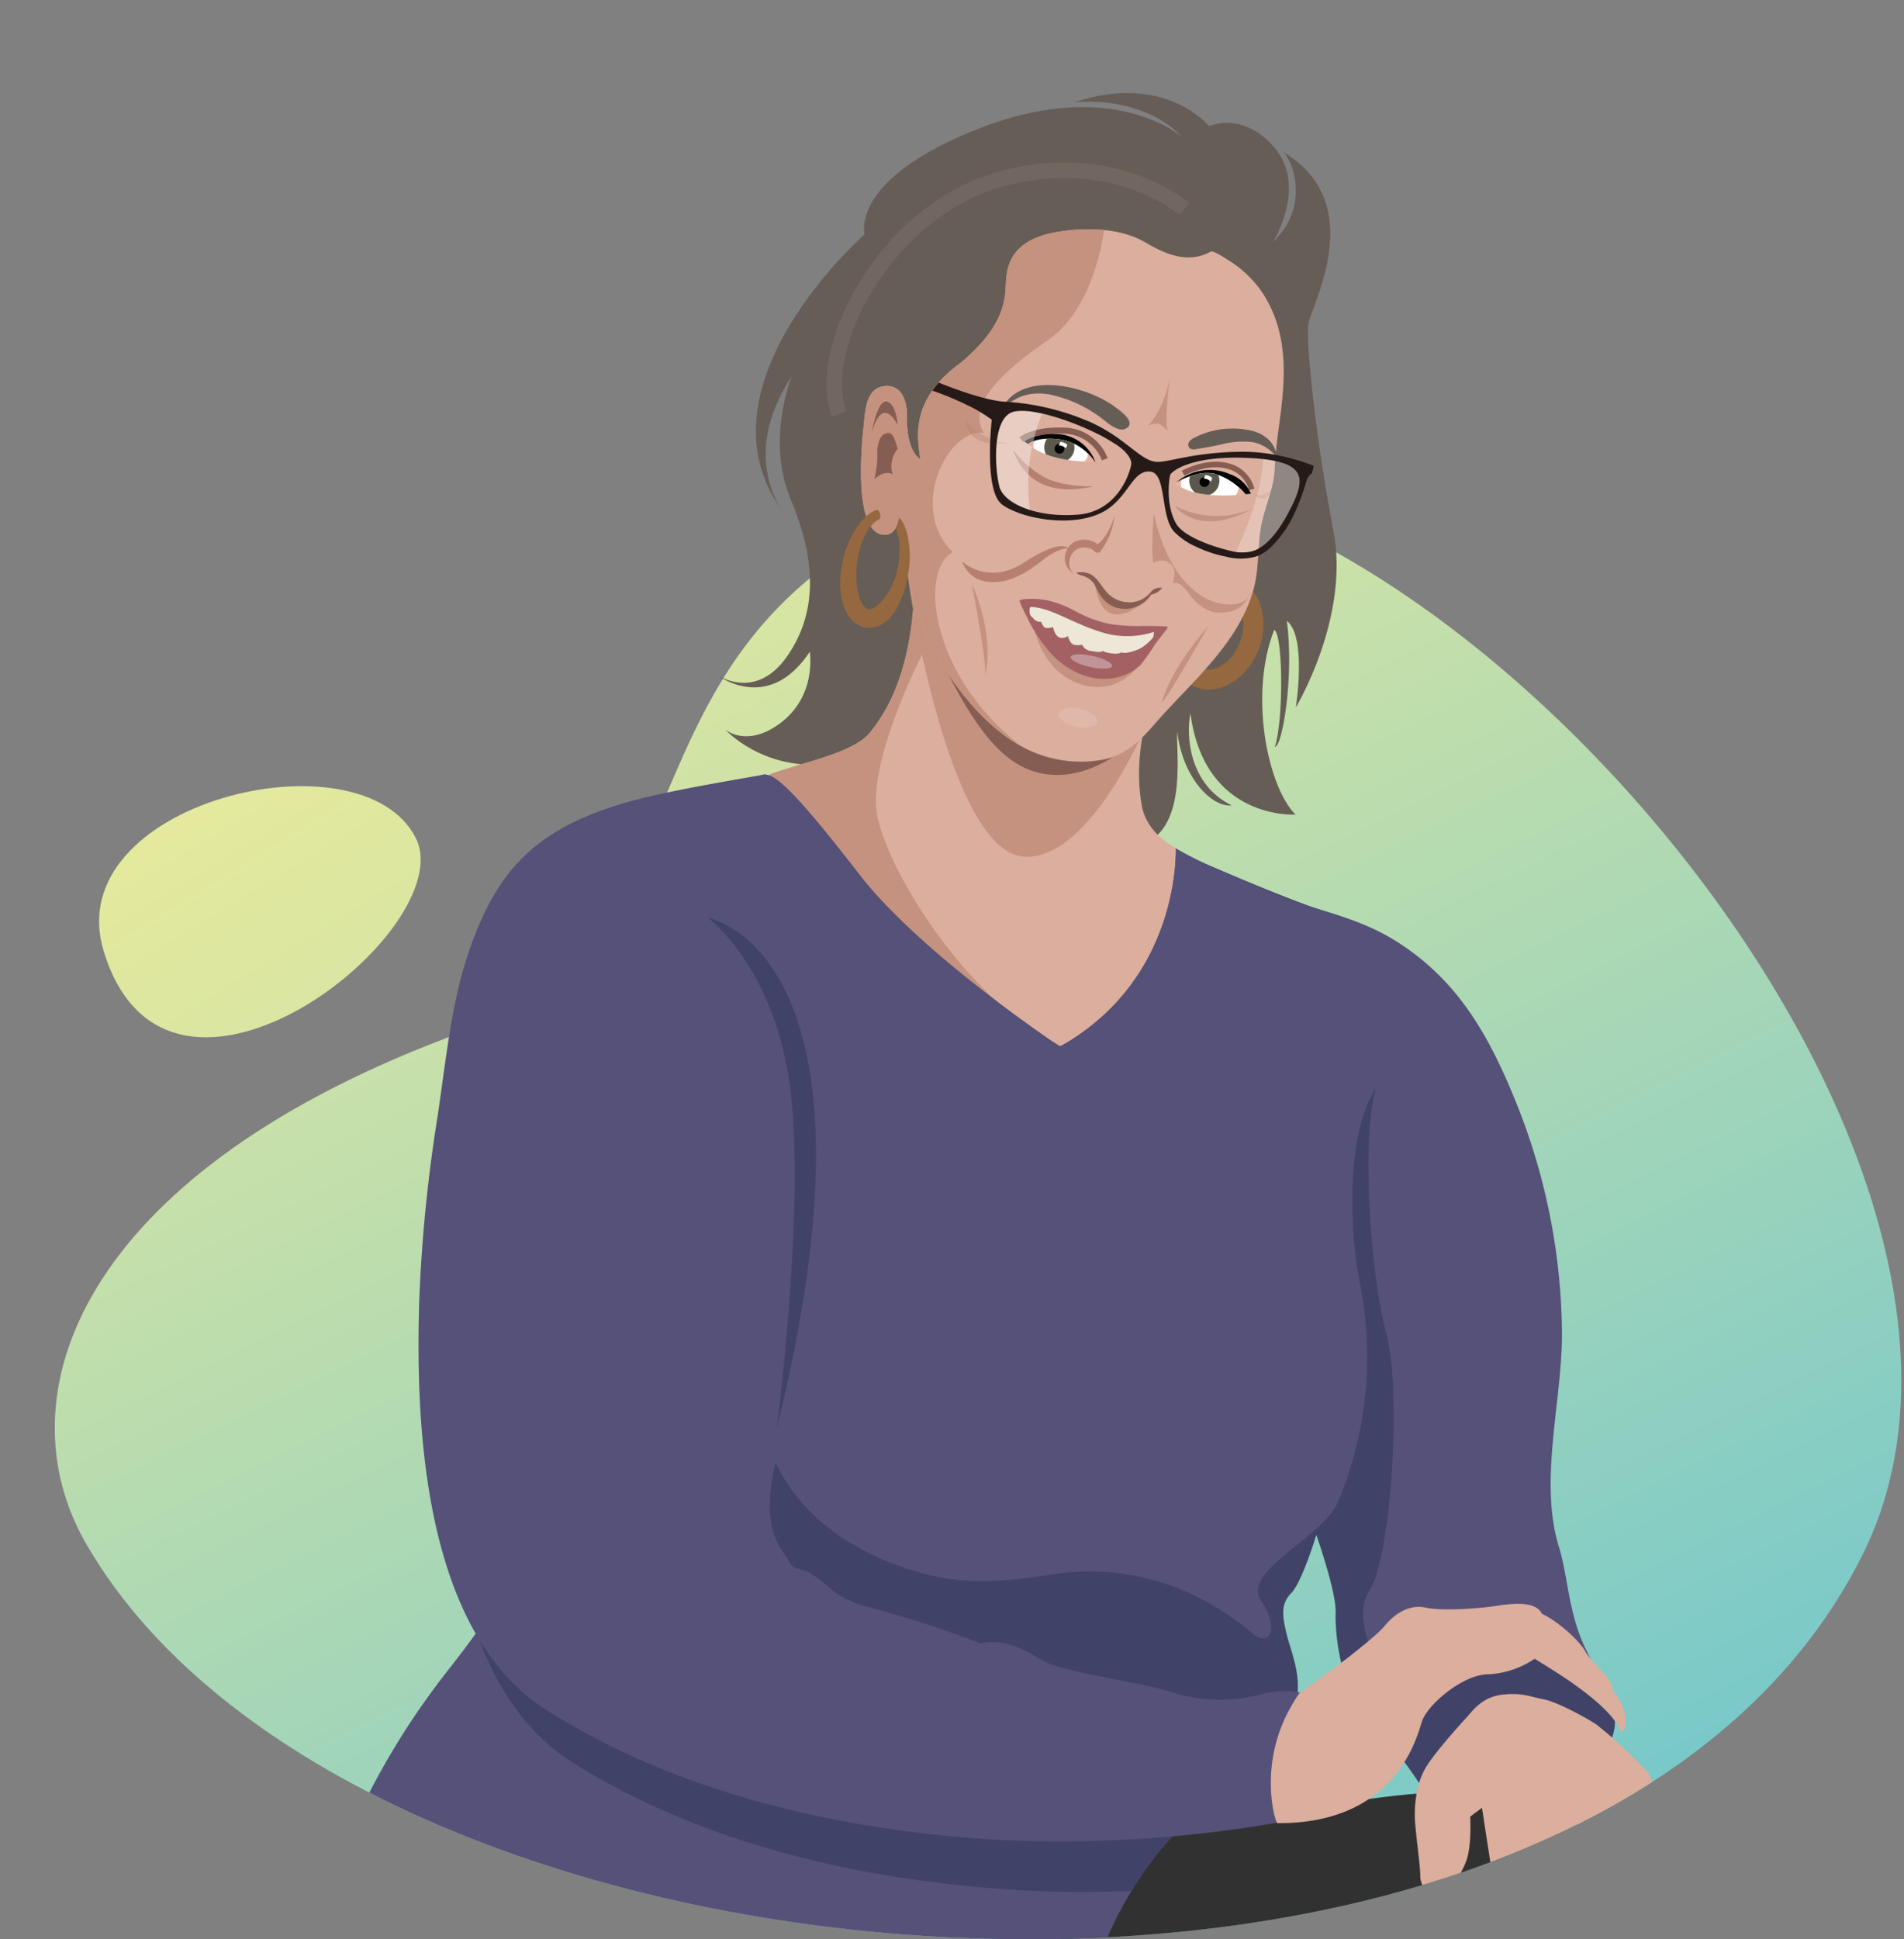 <svg xmlns="http://www.w3.org/2000/svg" xmlns:xlink="http://www.w3.org/1999/xlink" width="335.476" height="341.564" viewBox="0 0 335.476 341.564"><rect x="0" y="0" width="335.476" height="341.564" fill="#808080" stroke="none"/><defs><style>.a,.g,.n,.p,.z{fill:none;}.b{fill:url(#a);}.c{fill:url(#b);}.d{clip-path:url(#c);}.e{fill:#665d56;}.f{fill:#dbae9d;}.g{stroke:#95683f;stroke-width:3.538px;}.g,.n,.p,.z{stroke-miterlimit:10;}.h{fill:#c4927e;}.i{fill:#865d52;}.j{fill:#313131;}.k{fill:#555179;}.l{fill:#404367;}.m{fill:#040505;}.n,.p{stroke:#865d52;}.n{stroke-width:0.981px;}.aa,.ab,.o,.w,.x{fill:#fff;}.p{stroke-width:1.079px;}.q{fill:#a36164;}.r{fill:#5c574d;}.s{fill:#ede7d8;}.t,.u{fill:#b77f6e;}.u{opacity:0.35;}.v{fill:#95683f;}.w{opacity:0.39;}.x{opacity:0.26;}.y{fill:#e8b09f;}.z{stroke:#716760;stroke-width:2.733px;}.aa{opacity:0.33;}.ab{opacity:0.12;}.ac{fill:#261a18;}</style><linearGradient id="a" x1="0.118" y1="-0.078" x2="0.673" y2="0.885" gradientUnits="objectBoundingBox"><stop offset="0" stop-color="#fff192"/><stop offset="0.988" stop-color="#7ac9c9"/></linearGradient><linearGradient id="b" x1="-0.29" y1="-0.933" x2="2.897" y2="4.69" xlink:href="#a"/><clipPath id="c"><path class="a" d="M273.487,330.417c48.681,84.548,264.318,100.33,313.122,1.8,18.219-36.781.1-151.822-34.063-192.139-35.318-41.682-82.679-88.274-127.657-80.7-80.64,13.589-55.558,106.185-108.475,126.334-55.019,20.949-61.917,93.536-56.591,118.4C260.716,308.289,271.332,326.677,273.487,330.417Z" transform="translate(-258.341 -58.565)"/></clipPath></defs><g transform="translate(-258.341 -58.565)"><path class="b" d="M273.54,330.876c48.681,84.548,264.318,100.33,313.122,1.8,37.054-74.81-87.8-212.04-156.654-187.518s-40.342,76.658-93.259,96.808C272.487,266.433,258.563,304.867,273.54,330.876Z" transform="translate(-0.053 -0.459)"/><path class="c" d="M331.7,206.94c-9.6-19.084-62.951-6.284-55,19.891C288.034,264.135,339.786,223.014,331.7,206.94Z" transform="translate(-0.096 -0.763)"/><g transform="translate(258.341 58.565)"><g class="d"><g transform="translate(52.295 16.388)"><path class="e" d="M401.714,173.447s1.425,8.373-6.056,13.182c-5.448,3.5-8.817.534-8.817.534s12.884,14.279,33.993-.505,6.977,11.192,6.977,11.192l16.744,3.206s10.243,9.53,16.922,5.789,4.721-16.12,4.988-19.326c.89,7.926,5.967,13.359,9.618,13-7.57-3.652-8.1-12.38-7.3-16.21,2.493,18.882,18.514,17.817,18.514,17.817-4.876-4.849-8.257-21.053-3.754-32.526,1.537.658,1.7,15.538.133,20.6,1.291-.071,3.4-12.249,2.1-22.188,3.561,2.773,1.576,15.245,1.576,15.245s9.613-15.905,6.612-31.23-4.87-33.017-4.4-36.279,10.793-21.213-4.393-30.3c2.227,2.315,4.186,10.2-1.8,15.794,0,0,5.976-9.675.349-16.424s-11.648-3.941-11.648-3.941-7.755-9.585-23.787-4.193c7.477-.725,14.977,1.684,18.963,6.068,0,0-11.911-10.608-35.292-1.623s-20.577,18.8-20.577,18.8-30.073,26.34-14.856,48.212c-1.827-3.106-5.64-11.612,2.015-23.194,0,0-4.59,11.129-.2,21.6s4.929,19.8-.652,27.758-12.351,3.206-12.351,3.206S394.351,184.581,401.714,173.447Z" transform="translate(-311.332 -75.043)"/><path class="f" d="M420.914,150.706c-2.316-.8,3.155,23.12-8.551,37.407-3.043,3.716-12.467,5.335-17.723,7.392-.388,11.019,29.7,61.958,49.519,63.413s22.266-50.41,22.266-50.41-5.192-2.326-6.145-7.481-.854-13.14,3.172-22.182c6.9-15.508-35.145-26.625-35.145-26.625Z" transform="translate(-311.383 -75.458)"/><ellipse class="g" cx="8.381" cy="6.189" rx="8.381" ry="6.189" transform="translate(153.234 100.733) rotate(-68.709)"/><path class="h" d="M449.622,244.491c-17.457-4.393-35.982-33.607-36.219-43.818s8.431-26.838,8.431-26.838l-1.187-11.994-.416.125c-.231,7.928-1.533,18.476-7.868,26.208-3.043,3.715-12.467,5.335-17.723,7.392-.254,7.2,12.522,31.47,26.936,47.816C440.36,245.309,459.309,246.93,449.622,244.491Z" transform="translate(-311.383 -75.519)"/><path class="h" d="M461.484,186.119s-10.073,24.744-21.927,23.865-19.124-39.571-20.39-49.508S461.484,186.119,461.484,186.119Z" transform="translate(-311.517 -75.502)"/><path class="i" d="M463.469,185.42c-.546.184-9.56,12.067-20.528,10-7.244-1.365-13.063-8.432-21.371-27.791,24.27,8.975,41.318,16.686,41.318,16.686" transform="translate(-311.531 -75.551)"/><path class="f" d="M472.469,103.12c.514-.284,2.828,1.3,3.214,1.543a19.525,19.525,0,0,1,6.129,5.993c4.311,6.89,3.894,14.254,2.88,21.968-.384,2.921-.8,5.817-.915,8.745-.131,3.26-1.574,6.32-2.264,9.473-.854,3.9-.384,7.883-1.473,11.774-2.711,9.686-11.084,16.4-17.435,23.721-2.45,2.825-4.942,5.325-8.7,6.167a21.463,21.463,0,0,1-11.574-.832c-4.867-1.717-8.862-5.217-12.212-9.049A48.647,48.647,0,0,1,418.6,156.081c-.766-4.19-1.01-6.206-1.01-6.206s-.306,2.914-2.246,3.092c-6,.55-4.333-16.081-3.991-19.226.269-2.461.334-6.48,3.536-6.927,3.361-.469,4.251,3.05,4.094,5.838,0,0-.157,5.353,2.325,6.993-.261-3.017-2.363-10.141,7.246-17.038,7.355-6.237,7.745-10.647,7.863-14s1.247-7.733,9.225-8.991c7.357-1.161,12.362.12,15.338,1.86S468.264,105.458,472.469,103.12Z" transform="translate(-311.472 -75.175)"/><path class="h" d="M445.641,99.616c-7.978,1.258-9.109,5.638-9.225,8.991s-.507,7.764-7.863,14c-9.609,6.9-7.507,14.022-7.246,17.038-2.482-1.64-2.325-6.993-2.325-6.993.156-2.788-.734-6.307-4.094-5.838-3.2.447-3.268,4.465-3.536,6.927-.342,3.145-2.013,19.776,3.991,19.226,1.939-.178,2.246-3.092,2.246-3.092s.245,2.016,1.01,6.206a48.647,48.647,0,0,0,11.517,26.542,33.9,33.9,0,0,0,9.082,7.645c-16.375-12.569-18.016-31.25-12.138-34.233-7.971-7.7-.845-21.954,5.48-20.978-2.754-4.444,1.84-9.87,11.209-16.315,6.989-4.808,9.251-14.715,9.949-19.438A31.556,31.556,0,0,0,445.641,99.616Z" transform="translate(-311.472 -75.176)"/><path class="j" d="M461.021,384.219s43.215-9.023,53.389-8.093,35.32,1.1,41.1,35.305c3.861,22.854,9.16,45.548,11.175,68.631a291.05,291.05,0,0,0,8.34,48.2c3.523,13.491,7.152,30.272,15.751,41.627,5.354,7.07,23.857,33.343,27.014,39.051s8.2,9.847,19.173,12.591,11.638,3.967,12.247,7.894-27.635,18.574-38.42,20.1-14.517-6.359-17.6-10.706-13.83-18.1-19.466-19.974c-2.427,1.134,5.534,34.766,5.534,34.766l-4.748,1.115s-8.885-31.976-15.026-36.8-14.287-10.983-11.594-23.512,8.546-25.736-.07-35.234-34.034-32.144-31.436-100.813c-2.99-26.6-3.946-33.073-15.482-33.933s-21.29-2.139-34.111,23.788-22.008,41.734-22.008,41.734l-3.66-87.049Z" transform="translate(-311.638 -76.694)"/><path class="j" d="M449.046,490.409l23.193-1.752s-13.546,10.57-8.045,75.334c4.516,53.152,2.694,61.6-.2,63.663-10.364,7.359-19.973,19.466-13.454,34.966s8.366,24.958,7.455,30.683-2.609,17.956-.568,21.046a22.922,22.922,0,0,1,2.841,7.034s25.9,2.56,34.937,1.063c3.614-3.542,6.933-10.206,3.55-17.677s-8.6-43.559-6.94-51.152c3.269-14.95,3.665-30.6,6.757-45.675,4.56-22.239,12.208-43.444,16.7-65.623,3.247-16.047,5.787-32.388,9.9-48.245,3.286-12.668,13.776-71.454-19.451-72.167s-32.652,17.468-46.5,39.816S445.9,484.7,445.9,484.7Z" transform="translate(-311.664 -76.945)"/><path class="k" d="M467.918,380.916c-.75-.263-23.324,20.128-20.48,58.906,6.285,38.8,3.613,49.491-.306,58.427-.594.139-6.577-13.328-44.216-11.783-19.464.8-64.023,2.842-78.6-17.726-23.988-33.843-13.419-80.988,13.3-114.832,34.624-43.857,26.6-71.132,26.6-71.132L466.1,380.389" transform="translate(-310.924 -76.182)"/><path class="l" d="M468.093,380.916l-1.815-.527-21.26-20.367c-3.023-1.66-5.729-2.579-9.052-1.892a194.227,194.227,0,0,0-19.006-6.118,18.918,18.918,0,0,1-6.452-2.669c-2.111-1.574-3.585-3.355-6.256-4.115a3.8,3.8,0,0,1-1.457-.607,3.243,3.243,0,0,1-.735-1.074c-.886-1.766-5.126-5.128-2.272-17.068l-.036-.172c5.121,10.961,16.389,17.35,27.787,19.957a34.038,34.038,0,0,0,3.76.613l-66.909-64.1s7.218,24.558-21.62,64.535c.61,1.689,1.259,3.351,1.992,4.95,3.392,7.4,8.161,13.711,14.82,17.9,23.442,14.73,51.962,21,79.346,22.579,6.663.384,13.208.349,19.253.091C463.033,384.845,467.757,380.8,468.093,380.916Z" transform="translate(-311.099 -76.182)"/><path class="l" d="M445.578,243.662s-24.39-16.161-35.36-30.329c-11.772-15.206-14.842-17.616-16.779-17.6-1.972.4-11.984,4.8-19.053,6.764-8.062,2.235-22.837,6.829-25.809,18.171s-2.814,85.877,4.416,112.668,8.8,30.806,18.778,35.976,36.991,12.478,62.592,14.043a208.17,208.17,0,0,0,48.882-3.276s-2.488-15.132,4.2-22.649c.368-4.032-1.253-7.47-1.95-10.437s-1.079-5.131.841-7.085,4.42-10.242,4.42-10.242,3.538,10,3.4,13.666.883,13.63,5.489,18.309a90.742,90.742,0,0,1,9.191,11.68s9.434-10.752,14.653-12.791,9.076-1.881,19.363,4.866c2.08-5.81-2.508-10.681-5.071-16.529s-3.449-13.09-6.38-17.035-6.281-39.285-6.227-44.12-3.7-40.024-8.213-47.792-16.8-17.4-23.936-19.794-15.145-5.836-19.8-7.81A57.958,57.958,0,0,1,466,208.751S467,231.683,445.578,243.662Z" transform="translate(-311.121 -75.705)"/><path class="k" d="M395.381,316.958c-2.9,11.929,1.332,15.307,2.212,17.076a3.24,3.24,0,0,0,.731,1.077,3.779,3.779,0,0,0,1.454.612c2.669.769,4.136,2.556,6.243,4.138a18.948,18.948,0,0,0,6.442,2.692,194.464,194.464,0,0,1,18.984,6.186c3.944-.8,7.006.641,10.766,2.92s17.075,3.786,22.9,5.674a27.749,27.749,0,0,0,15.837.382,16.021,16.021,0,0,1,6.867-.308c-5.96,8.037-3.966,22.93-3.966,22.93a225.4,225.4,0,0,1-49.57,3.019c-27.378-1.674-55.876-8.05-79.264-22.863-6.644-4.208-11.391-10.539-14.757-17.95-7.511-16.541-8.142-38.468-7.644-54.2a270.111,270.111,0,0,1,3.177-32.058c1.5-9.846,2.444-20.61,5.786-30.006,5.072-14.258,12.063-21.995,31.288-26.605,7.133-1.711,18.518-3.534,20.49-3.934,1.937-.017,5.007,2.393,16.779,17.6,10.971,14.169,35.36,30.329,35.36,30.329,21.419-11.979,20.417-34.91,20.417-34.91a57.96,57.96,0,0,0,7.223,3.563c5.438,2.3,10.953,5,16.595,6.7,5.368,1.619,10.325,3.107,15.131,6.145,10.47,6.622,15.925,16.009,20.525,27.129a110.708,110.708,0,0,1,8.573,41.794c.055,11.919-4.137,26.125-.517,37.751,1.461,4.692,1.691,11.188,4.253,17.036.9,2.053,2.047,3.986,3.07,5.882-15.756-10.785-31.773-.15-34.592,4.4-2.878-2.392-9.958-13.879-6.133-19.722s5.722-35.092,2.97-45.216-4.451-33.892-1.865-43.141c-5.588,8.2-4.393,26.891-2.756,34.4a66.155,66.155,0,0,1-3.892,38.357c-2.666,6.269-16.986,12.191-13.585,17.34s1.392,8.064-1.138,6.09-15.577-13.812-35.8-10.627c-6.874,1.082-14.057,1.811-20.914.217-11.388-2.646-22.633-9.076-27.714-20.055" transform="translate(-311.042 -75.705)"/><path class="f" d="M484.641,381.234c-.386,0-4.035-11.983,4.042-23.052,4.426-2.886,13.277-9.723,14.8-11.616s4.138-3.977,7.27-3.3,9.764.118,12.513-.308,6.858-.921,8,1.409c2.878,1.328,6.629,4.767,7.623,6.6s5.233,5.22,4.8,6.825c2.268,2.724,3.095,6.381,1.55,7.4-1.421-3.517-6.6-7.184-8.6-8.624s-6.673-4.287-6.673-4.287a15.9,15.9,0,0,1-8.186,2.736c-4.354-.011-10.744,5.309-11.706,8.415S505.242,381.374,484.641,381.234Z" transform="translate(-311.87 -76.51)"/><path class="f" d="M531.712,359.511c-2.158-.391-3.886-1.258-7.411-.806s-5.1,2.824-6.171,3.984-5.6,6.167-7.193,8.827-2.15,6.579-1.873,9.894.878,7.339.9,9.179a3.42,3.42,0,0,0,2.877,3.457c1.711.35,4.173-3.3,5.2-6.01s.719-7.87.719-7.87l2.077-1.552s1.322,8.831,1.774,11.292,1.216,6.111,1.216,6.111-.482,5.634.979,7.284c-.682,3.937-.627,8.265,1.394,9.1s3.687-1.5,4.694-4.056c-.043,2.577,1.545,3.206,2.366,3.41s2.146.518,4.881-7.168c1.508-2.734,1.845-2.9,1.845-2.9s-.414,2.414.773,2.844,2.973-.76,4.754-4.017a42.643,42.643,0,0,0,4.4-11.405c.735-3.8,1.314-11.558,1.01-9.651s1.032-4.938-1.014-7.254a77.348,77.348,0,0,0-8.983-8.305C538.853,362.551,533.87,359.9,531.712,359.511Z" transform="translate(-312.01 -76.598)"/><path class="l" d="M395.9,310.988s5.23-40.3,2.215-60.962-14.39-28.93-14.39-28.93S416.762,226.7,395.9,310.988Z" transform="translate(-311.323 -75.844)"/><path class="m" d="M452.306,140.322a7.465,7.465,0,0,0-6.8-4.885c-4.618-.357-5.678,1.317-5.678,1.317l.67.475Z" transform="translate(-311.631 -75.374)"/><path class="n" d="M467.951,142.372s4.072-2.349,8-1.24a5.727,5.727,0,0,1,4.087,4.089" transform="translate(-311.785 -75.404)"/><path class="o" d="M452.186,140.3a8.808,8.808,0,0,0-6.073-3.914c-4.132-.572-5.623.828-5.623.828S443.581,140.445,452.186,140.3Z" transform="translate(-311.634 -75.379)"/><path class="m" d="M466.669,144.076a8.876,8.876,0,0,1,9.471-1.56,6.275,6.275,0,0,1,3.747,3.454l-2.291.22Z" transform="translate(-311.778 -75.409)"/><path class="p" d="M453.99,139.877a7.83,7.83,0,0,0-7.117-5.037c-5.536-.23-7.569,1.587-7.569,1.587" transform="translate(-311.628 -75.371)"/><path class="o" d="M466.639,144.131c-.059-.055,3.645-2.37,6.8-1.684a11.149,11.149,0,0,1,5.481,3.632S470.055,147.272,466.639,144.131Z" transform="translate(-311.778 -75.412)"/><path class="h" d="M441.432,169.6c.134.134,1.558,8.432,9,10.287,5.329,1.33,9.218-2.049,11.044-5.923S441.432,169.6,441.432,169.6Z" transform="translate(-311.64 -75.562)"/><path class="q" d="M464.976,169.869a.24.24,0,0,0-.173-.4q-1.787-.06-3.576-.083a35.542,35.542,0,0,1-5.951-.268,20.21,20.21,0,0,1-4.749-1.472c-1.508-.68-2.936-1.586-4.507-2.118a13.694,13.694,0,0,0-6.2-.847,2.382,2.382,0,0,0-.615.135c-.313.144-.282.109-.152.437.36.9.822,1.794,1.258,2.665a26.889,26.889,0,0,0,3.934,6.011,14.431,14.431,0,0,0,6.4,4.3,10.77,10.77,0,0,0,3.141.462,9.2,9.2,0,0,0,6.49-2.415,39.284,39.284,0,0,0,2.624-3.728c.441-.564.852-1.148,1.311-1.7C464.318,170.728,464.668,170.226,464.976,169.869Z" transform="translate(-311.626 -75.534)"/><path class="r" d="M443.844,136.261a2.645,2.645,0,0,0-.181,2.766,18.743,18.743,0,0,0,3.822.979,2.651,2.651,0,0,0,1.1-2.88,8.3,8.3,0,0,0-2.459-.738A13.039,13.039,0,0,0,443.844,136.261Z" transform="translate(-311.65 -75.379)"/><path class="r" d="M474.145,142.642a6.79,6.79,0,0,0-.7-.195,8.133,8.133,0,0,0-4.287.45,2.721,2.721,0,0,0-.116.635,2.655,2.655,0,0,0,1.013,2.239,17.549,17.549,0,0,0,2.532.416,2.653,2.653,0,0,0,1.554-3.544Z" transform="translate(-311.791 -75.412)"/><path class="s" d="M441.1,166.058a.326.326,0,0,0-.338.284c-.059.445-.077,1.266.521,1.555a1.543,1.543,0,0,0,1.494.763s.329.9.749,1.069a3.011,3.011,0,0,0,1.379-.128s.2,1.437,1.086,1.822a1.626,1.626,0,0,0,1.507-.247s.343,1.3,1.009,1.514a3.345,3.345,0,0,0,1.514.022,1.86,1.86,0,0,0,1.548,1.088c1.485.3,1.98.164,2.134-.042.062.339,2.635.818,3.215.274.558.326,1.974-.144,1.974-.144a8.616,8.616,0,0,0,1.337-.508,8.022,8.022,0,0,0,2.307-2l.146-.935a15.117,15.117,0,0,1-9.353.025C448.2,168.891,444.68,166.253,441.1,166.058Z" transform="translate(-311.636 -75.542)"/><path class="h" d="M472.354,169.471s-6.631,7.35-8.195,13.554C466.006,180.7,472.354,169.471,472.354,169.471Z" transform="translate(-311.764 -75.561)"/><path class="h" d="M430.479,161.946s3.991,7.971,2.455,16.153C432.777,173.122,430.479,161.946,430.479,161.946Z" transform="translate(-311.58 -75.52)"/><path class="t" d="M452,144.646s-6,.283-9.444-2.054a16.866,16.866,0,0,1-4.708-4.388S439.9,147.472,452,144.646Z" transform="translate(-311.62 -75.39)"/><path class="h" d="M480.177,148.63a16.019,16.019,0,0,1-13.7-.482S470.514,153.951,480.177,148.63Z" transform="translate(-311.777 -75.444)"/><path class="u" d="M437.632,137.076s-5.459-.2-8.186-4.158C429.617,135.608,431.377,137.691,437.632,137.076Z" transform="translate(-311.574 -75.361)"/><path class="u" d="M480.595,146.212s2.082.17,2.839-.914C483.383,147.173,481.721,147.169,480.595,146.212Z" transform="translate(-311.854 -75.428)"/><path class="i" d="M417.365,133.8s-.283-3.877-1.986-4.115-2.6,5.574-2.6,5.574S414.314,128.268,417.365,133.8Z" transform="translate(-311.482 -75.343)"/><path class="i" d="M417.345,138.049a4.837,4.837,0,0,0-.893,4.453c-1.6-.8-3.2.894-3.2.894a17.943,17.943,0,0,0,.524-4.26c-.125-1.58.406-3.409,1.281-3.717S416.524,134.857,417.345,138.049Z" transform="translate(-311.485 -75.373)"/><path class="e" d="M457.81,134.353c1.723-1.1-1.2-3.114-2.018-3.728-3.346-2.518-9.715-4.64-14.56-3.6s-5.684,4.7-5.684,4.7,2.491-4.392,8.658-3.315a22.851,22.851,0,0,1,10.045,4.862c.876.666,2.381,1.787,3.518,1.1Z" transform="translate(-311.607 -75.327)"/><path class="e" d="M469.982,136.058a14.627,14.627,0,0,1,9.263-1.362c5.205.8,5.259,4.946,5.259,4.946a6.776,6.776,0,0,0-4.322-2.795,15.328,15.328,0,0,0-5.589.426c-.973.208-1.946.412-2.927.581-.454.078-.909.139-1.362.22a1.5,1.5,0,0,1-1.168-.121.876.876,0,0,1-.087-1.181A2.273,2.273,0,0,1,469.982,136.058Z" transform="translate(-311.79 -75.369)"/><circle class="m" cx="0.87" cy="0.87" r="0.87" transform="translate(133.513 61.782)"/><path class="o" d="M447.171,137.952a1.908,1.908,0,0,0-1.24-.523l.258-.611a1.907,1.907,0,0,1,1.24.523Z" transform="translate(-311.664 -75.382)"/><circle class="m" cx="0.87" cy="0.87" r="0.87" transform="translate(159.057 67.637)"/><path class="o" d="M472.855,143.839a1.907,1.907,0,0,0-1.24-.523l.258-.61a1.9,1.9,0,0,1,1.24.523Z" transform="translate(-311.805 -75.414)"/><path class="v" d="M419.15,153.818a9.381,9.381,0,0,0-1.025-2.932c-.057-.107-.488-.558-.556-.664a6.612,6.612,0,0,1-.593,1.877,8.21,8.21,0,0,1,.573,2,15.382,15.382,0,0,1-.291,5.337,13.019,13.019,0,0,1-2.151,4.783,7.64,7.64,0,0,1-1.617,1.671,1.883,1.883,0,0,1-1.332.476,1.257,1.257,0,0,1-.5-.248,2.656,2.656,0,0,1-.553-.687,7.058,7.058,0,0,1-.793-2.156,16.051,16.051,0,0,1,1.408-10.207,7.393,7.393,0,0,1,1.527-2,3.206,3.206,0,0,1,.838-.547.979.979,0,0,0,.173-.784c-.067-.424-.334-.958-.632-.868a5.2,5.2,0,0,0-1.488.828,9.6,9.6,0,0,0-2.1,2.349,17.555,17.555,0,0,0-2.35,5.6,17.206,17.206,0,0,0-.357,6.159,9.618,9.618,0,0,0,1.015,3.21,5.855,5.855,0,0,0,1.2,1.537,4.051,4.051,0,0,0,4.262.8,5.588,5.588,0,0,0,1.661-1.018,8.906,8.906,0,0,0,2.011-2.677,19.689,19.689,0,0,0,1.751-5.852A17.145,17.145,0,0,0,419.15,153.818Z" transform="translate(-311.452 -75.448)"/><path class="w" d="M442.934,131.8a11.805,11.805,0,0,0-5.05-.312c-3.881,1-3.287,10.182-2.49,13.193.442,1.673,2.451,3.189,5.385,4.105A33.163,33.163,0,0,1,442.934,131.8Z" transform="translate(-311.603 -75.352)"/><path class="x" d="M482.121,139.879c-.473,6.645-3.313,13.2-4.936,16.465a6.117,6.117,0,0,0,1.5.2c1.188-.148,4.288-.618,7.716-6.932C489.532,143.837,490.06,140.759,482.121,139.879Z" transform="translate(-311.836 -75.399)"/><g transform="translate(128.857 61.245)"><path class="y" d="M441.646,136.626a3.417,3.417,0,0,0-1.155.592,5.826,5.826,0,0,0,1.017.768A1.45,1.45,0,0,1,441.646,136.626Z" transform="translate(-440.491 -136.626)"/><path class="y" d="M450.375,140.287c.595.026,1.208.04,1.866.029a8.046,8.046,0,0,0-1.232-1.5A1.361,1.361,0,0,1,450.375,140.287Z" transform="translate(-440.545 -136.638)"/></g><g transform="translate(154.861 68.073)"><path class="y" d="M467.744,143.492a5.186,5.186,0,0,0-1.1.645,5.632,5.632,0,0,0,1.028.72A1.684,1.684,0,0,1,467.744,143.492Z" transform="translate(-466.638 -143.492)"/><path class="y" d="M477.8,144.868a2.542,2.542,0,0,1-.538,1.378c1.037-.065,1.717-.153,1.717-.153A11.642,11.642,0,0,0,477.8,144.868Z" transform="translate(-466.697 -143.5)"/></g><path class="z" d="M467.86,95.533s-12.469-10.806-32.538-5.225-32.775,29.925-28.263,41.325" transform="translate(-311.446 -75.118)"/><path class="h" d="M452.253,161.632c.134.133.327,4.928,3.266,5.641,2,.484,4.676-1.365,5.433-2.167-1.751.652-4.631.89-6.012-.268A16.752,16.752,0,0,1,452.253,161.632Z" transform="translate(-311.699 -75.518)"/><path class="i" d="M449.029,159.989a5.5,5.5,0,0,1,.624-.088,3.846,3.846,0,0,1,1.464.188c1.422.485,2.115,1.942,3.02,3.031a5.26,5.26,0,0,0,3.413,2.019,4.825,4.825,0,0,0,4.69-1.855,1.991,1.991,0,0,1,1.922-.594,3.452,3.452,0,0,1-1.951,1.158,5.463,5.463,0,0,1-6.108,2.293c-2.962-.913-3.408-3.638-4.134-4.453C450.758,160.331,449.623,160.643,449.029,159.989Z" transform="translate(-311.681 -75.508)"/><path class="t" d="M447.582,155.808c-.633-.346-2.613.356-4.661,1.989-3.153,2.513-6.427,4.29-9.9,3.711a5.185,5.185,0,0,1-4.231-3.562s4.462,4.4,10.911.223C445.267,154.561,447.137,155.1,447.582,155.808Z" transform="translate(-311.57 -75.483)"/><path class="t" d="M448.6,160.1a3.053,3.053,0,0,1-1.336-3.94c1.068-2.7,4.409-2.271,5.477-1.225.8-.446,2.428-2.568,2.992-5.21a12.357,12.357,0,0,1-2.546,6.54.636.636,0,0,1-.843,0,2.734,2.734,0,0,0-3.379-.361C447.724,156.656,447.222,159.044,448.6,160.1Z" transform="translate(-311.67 -75.453)"/><path class="h" d="M462.76,149.542s-.564,7.1-.03,8.7a2.345,2.345,0,0,1,3.414.682c.62.9-.059,2.969-.059,2.969s.868-1.1,2.969,1.871a8.183,8.183,0,0,0,3.592,2.909c.652.268,5.611,1.187,7.095-3.176C479.355,166.879,466.916,168.246,462.76,149.542Z" transform="translate(-311.755 -75.452)"/><ellipse class="aa" cx="0.997" cy="3.735" rx="0.997" ry="3.735" transform="translate(136.145 100.283) rotate(-77.481)"/><ellipse class="ab" cx="1.626" cy="3.505" rx="1.626" ry="3.505" transform="translate(133.871 110.863) rotate(-77.481)"/><path class="h" d="M461.743,133.932s2.908-2.855,3.967-9.063c-.6,3.354-.968,9.019-.528,9.966C464.1,133.569,463.337,133.137,461.743,133.932Z" transform="translate(-311.751 -75.316)"/><path class="ac" d="M484.012,139.059a30.853,30.853,0,0,0-6.441-.547c-8.551.128-12.769,2.037-14.825,1.742-2.908-.413-5.735-4.824-12.663-7.5a43.7,43.7,0,0,0-13.77-3.06c-3.752-.21-10.47-2.878-11.681-3.369a17.159,17.159,0,0,0-1.113,1.414,55.376,55.376,0,0,1,7.364,3.153,29.34,29.34,0,0,1,3.108,1.962s-1.45,12.565,1.836,14.959c3.5,2.553,13.033,4.334,18.437.9,3.936-2.64,4.608-6.963,7.6-6.724s1.776,7.857,4.234,10.568a12.357,12.357,0,0,0,3.854,2.655,22.089,22.089,0,0,0,5.331,1.77,9.9,9.9,0,0,0,5.55-.115,7.982,7.982,0,0,0,2.43-1.655,19.668,19.668,0,0,0,4.177-6.126,37.211,37.211,0,0,0,1.966-5.333c.4-1.243.989-1.441.989-1.441l.339-1.328A36.592,36.592,0,0,0,484.012,139.059Zm-25.435,1.569c-.115,1.139-2.148,8.352-9.366,8.949s-13.084-1.912-13.879-4.925-1.39-12.2,2.49-13.193,13.638,2.873,17.43,5.373C457.745,138.258,458.657,139.846,458.578,140.628Zm27.526,8.907a26.254,26.254,0,0,1-1.622,2.639A15.48,15.48,0,0,1,483,153.991a9.326,9.326,0,0,1-1.326,1.154,6.287,6.287,0,0,1-1.146.648,5.2,5.2,0,0,1-.947.3,7.573,7.573,0,0,1-3.356-.091c-.353-.082-.7-.174-1.054-.266q-1.17-.307-2.314-.7c-.8-.275-1.6-.583-2.371-.934a15.8,15.8,0,0,1-2.116-1.137,6.917,6.917,0,0,1-1.55-1.311,3.545,3.545,0,0,1-.358-.508c-1.758-3.066-1.306-7.331-1.061-8.5.119-.568,3.488-3.557,13.969-3.042,1.185.059,2.227.151,3.145.276l.133.02c.157.022.31.045.459.07l.227.038.34.063.231.045.032.007C489.632,141.32,488.928,144.334,486.1,149.535Z" transform="translate(-311.541 -75.324)"/></g></g></g></g></svg>